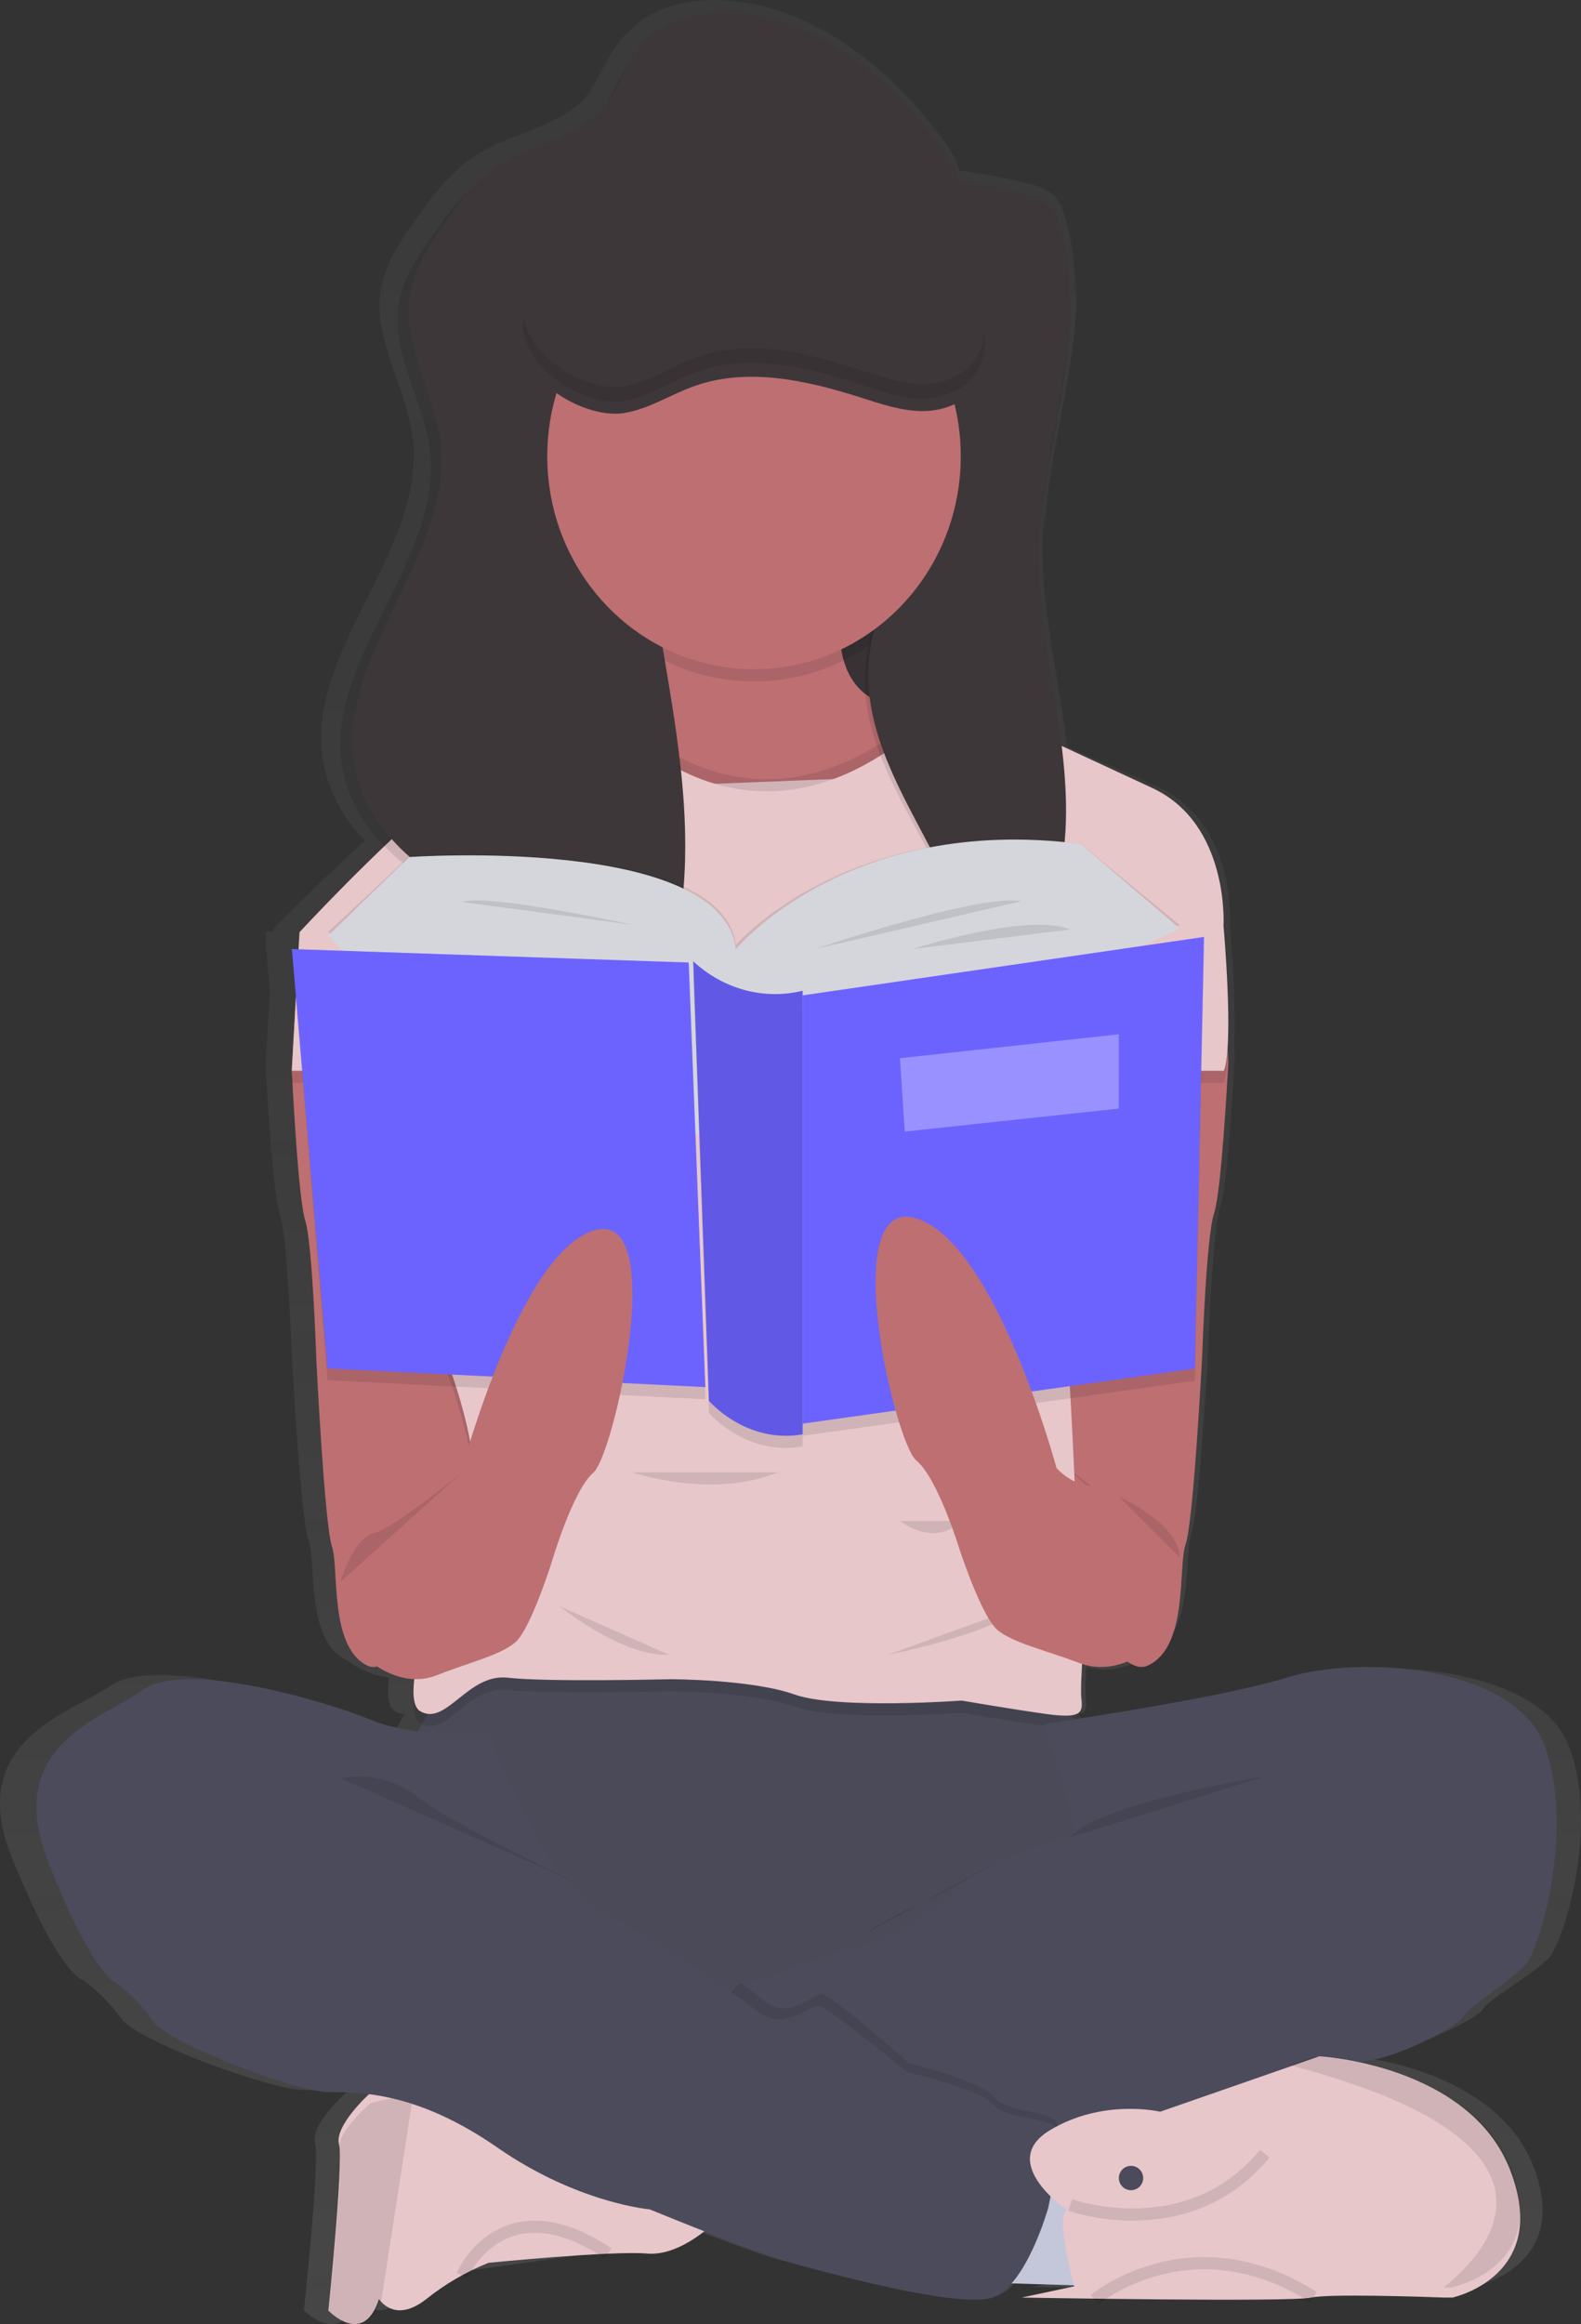 <svg width="130" height="191" viewBox="0 0 130 191" fill="none" xmlns="http://www.w3.org/2000/svg">
<rect x="0" y="0" width="130" height="191" fill="#333333" stroke="none"/>
<path d="M129.032 143.581C126.544 136.819 112.849 136.183 106.906 137.907C102.683 139.136 93.781 140.522 89.026 141.218L88.718 140.925C89.334 140.742 89.349 140.293 89.273 139.627C89.229 138.749 89.242 137.87 89.311 136.994C92.225 137.899 94.82 135.757 94.82 135.757C98.244 134.235 97.323 127.719 97.978 125.938C98.468 124.606 98.997 116.759 99.233 112.847H99.282L99.309 111.534C99.343 110.967 99.359 110.636 99.359 110.636C99.359 110.636 99.693 101.068 100.348 99.131C100.956 97.35 101.451 88.376 101.527 86.953C101.527 86.831 101.527 86.766 101.527 86.766L101.478 85.937C101.512 85.332 101.527 84.658 101.523 83.95C101.523 80.696 101.185 76.598 101.143 75.936C101.143 75.84 101.143 75.726 101.143 75.589C101.169 74.2 100.994 67.243 95.079 64.614C92.899 63.639 90.278 62.479 87.74 61.348C87.086 55.697 85.591 50.076 85.72 44.383C85.72 43.526 85.796 42.67 85.88 41.818C85.88 42.065 85.853 42.316 85.849 42.579C85.849 43.131 85.849 43.686 85.849 44.238C86.074 37.118 88.763 29.959 88.512 22.991C88.49 23.672 88.44 24.357 88.375 25.042C88.507 22.685 88.26 20.323 87.645 18.044C87.417 17.241 87.109 16.411 86.45 15.874C85.828 15.442 85.115 15.16 84.366 15.049C82.566 14.588 80.737 14.247 78.891 14.029C78.611 13.17 78.195 12.362 77.659 11.635C73.801 6.337 68.087 1.36 61.33 0.218C57.941 -0.353 54.041 0.123 51.736 2.547C51.495 2.76 51.269 2.989 51.059 3.232C49.819 4.712 49.286 6.657 48.015 8.134C47.932 8.233 47.837 8.324 47.745 8.419C45.257 10.645 41.38 11.11 38.615 13.108C38.127 13.466 37.671 13.865 37.249 14.299C36.135 15.404 35.135 16.619 34.266 17.926C33.022 19.676 31.744 21.499 31.349 23.588C30.553 27.775 33.403 31.744 33.932 35.957C35.111 45.384 24.683 53.748 26.658 63.05C27.185 65.335 28.348 67.423 30.013 69.074C25.946 72.758 22.484 76.331 22.484 76.331V76.544H21.841L21.906 77.305H21.841L22.195 81.435L21.841 87.448C21.841 87.448 21.841 87.512 21.841 87.634V87.665V87.828C21.841 87.828 21.841 87.893 21.841 88.015H21.864C21.982 90.218 22.45 98.142 23.006 99.812C23.66 101.749 23.991 111.317 23.991 111.317C23.991 111.317 24.714 124.838 25.376 126.627C26.038 128.416 25.098 134.912 28.533 136.446C29.538 137.217 30.728 137.71 31.984 137.877C31.809 139.3 31.919 140.331 32.486 140.655C32.729 140.797 33.004 140.876 33.285 140.883C33.052 141.229 32.845 141.591 32.665 141.968C31.301 141.825 29.962 141.509 28.678 141.028C24.988 139.505 12.742 136.08 9.185 138.489C5.627 140.898 -2.932 143.083 1.02 152.78C4.973 162.476 6.814 162.72 6.814 162.72C8.031 163.604 9.098 164.676 9.976 165.898C11.163 167.683 22.222 171.766 24.988 171.766C26.163 171.748 27.339 171.806 28.507 171.941C28.507 171.941 25.505 174.575 25.904 176.105C26.304 177.634 24.991 189.881 24.991 189.881C24.991 189.881 28.035 192.948 29.336 188.926L29.382 188.987C29.625 189.318 30.942 190.813 33.418 188.926C34.432 188.157 35.508 187.474 36.636 186.886L48.628 185.189C49.878 185.111 51.132 185.102 52.383 185.162C54.285 185.318 56.153 184.192 57.328 183.32C59.812 184.264 62.605 185.295 63.933 185.672C66.626 186.433 79.005 189.755 81.9 188.717C82.502 188.477 83.037 188.096 83.46 187.605L86.222 187.693L84.929 187.952C84.929 187.952 87.447 187.993 90.871 188.039L90.727 188.123L95.022 188.085C101.306 188.142 108.367 188.161 109.295 187.952C110.749 187.628 118.3 187.856 120.526 187.952H121.146C121.146 187.952 129.443 186.296 126.019 177.874C123.387 171.405 115.295 169.525 111.704 169.007C112.715 168.805 113.587 168.649 114.165 168.558C116.672 168.177 121.542 165.894 121.937 165.114C122.333 164.334 126.415 162.069 127.469 160.779C128.522 159.489 131.532 150.344 129.032 143.581ZM60.307 162.507L59.9 162.64L59.626 162.731L59.101 163.249C58.683 162.967 58.234 162.671 57.766 162.366C58.591 162.416 59.44 162.465 60.307 162.507Z" fill="url(#paint0_linear)"/>
<path d="M85 122.907C85 122.907 90.971 138.445 94.366 136.891C97.761 135.337 96.84 128.733 97.488 126.923C98.136 125.113 98.854 111.386 98.854 111.386C98.854 111.386 99.181 101.674 99.829 99.709C100.43 97.903 100.918 88.794 101 87.36C101 87.236 101 87.17 101 87.17L100.356 75.905L96.711 75L88.258 78.108L87.088 84.762L86.631 87.36L86.436 88.467L85 122.907Z" fill="#BE6F72"/>
<path opacity="0.1" d="M87 120C87 120 92.594 124.602 94.28 125.006C95.966 125.411 97 129 97 129" fill="black"/>
<path d="M39 123.134C39 123.134 33.402 138.421 30.22 136.893C27.037 135.364 27.9 128.867 27.293 127.086C26.685 125.305 26.012 111.799 26.012 111.799C26.012 111.799 25.705 102.244 25.098 100.31C24.534 98.533 24.077 89.571 24 88.161C24 88.039 24 87.974 24 87.974L24.607 76.891L28.024 76L35.949 79.057L37.046 85.604L37.474 88.161L37.657 89.25L39 123.134Z" fill="#BE6F72"/>
<path d="M77 42H65V62H77V42Z" fill="#3E373A"/>
<path opacity="0.1" d="M77 42H65V62H77V42Z" fill="black"/>
<path d="M37.172 138.263C37.172 138.263 32.714 143.354 34.368 144.279C36.023 145.203 46.724 162.532 46.724 162.532C46.724 162.532 81.876 167.028 88.504 160.282C95.133 153.536 95 141.485 95 141.485C95 141.485 89.674 142.675 89.093 142.029C88.512 141.382 85.322 138.263 85.322 138.263C85.322 138.263 40.229 135.422 37.172 138.263Z" fill="#4B4B5B"/>
<path opacity="0.02" d="M37.172 138.263C37.172 138.263 32.714 143.354 34.368 144.279C36.023 145.203 46.724 162.532 46.724 162.532C46.724 162.532 81.876 167.028 88.504 160.282C95.133 153.536 95 141.485 95 141.485C95 141.485 89.674 142.675 89.093 142.029C88.512 141.382 85.322 138.263 85.322 138.263C85.322 138.263 40.229 135.422 37.172 138.263Z" fill="black"/>
<path d="M99.99 76.218L88.682 85.141L85.264 85.386L84.009 85.476L62.928 87L41.068 85.424L37.815 85.189L33.669 84.892L25 76.713C25 76.713 31.136 70.229 36.511 65.853C38.629 64.124 40.63 62.726 42.089 62.176L42.338 62.09C43.255 61.738 44.074 61.174 44.727 60.447C48.971 56.131 52.895 45.479 52.895 45.479C52.895 45.479 71.616 35.939 69.355 48.453C67.093 60.968 77.771 57.874 77.771 57.874L81.291 59.458L82.682 60.087L86.229 61.689L94.23 65.31C100.51 68.162 99.99 76.218 99.99 76.218Z" fill="#BE6F72"/>
<path opacity="0.1" d="M62 56C71.389 56 79 48.165 79 38.5C79 28.835 71.389 21 62 21C52.611 21 45 28.835 45 38.5C45 48.165 52.611 56 62 56Z" fill="black"/>
<path opacity="0.1" d="M100.632 89H24C24 88.876 24 88.811 24 88.811L24.634 77.606C24.634 77.606 30.85 70.867 36.295 66.32L84.407 64.388L86.645 62L94.751 65.763C101.117 68.723 100.605 77.096 100.605 77.096C100.605 77.096 101.476 86.798 100.632 89Z" fill="black"/>
<path d="M100.632 88H24C24 87.876 24 87.811 24 87.811L24.634 76.606C24.634 76.606 30.85 69.867 36.295 65.32L84.407 63.388L86.645 61L94.751 64.763C101.117 67.723 100.605 76.096 100.605 76.096C100.605 76.096 101.476 85.798 100.632 88Z" fill="#E7C7CA"/>
<path opacity="0.1" d="M49.701 57.32C49.701 57.32 61.607 72.647 77.466 57.005C93.324 41.361 79.222 91.896 79.222 91.896L45 96L49.701 57.32Z" fill="black"/>
<path d="M49.701 58.32C49.701 58.32 61.607 73.647 77.466 58.005C93.324 42.361 79.222 92.896 79.222 92.896L45 97L49.701 58.32Z" fill="#E7C7CA"/>
<path opacity="0.1" d="M82.862 61.621L84.129 80.836L85.488 87.229L86.525 92.119C86.525 92.119 89.174 129.729 88.417 131.61C87.66 133.49 88.796 134.995 88.954 135.995C89.113 136.995 88.796 139.508 88.92 140.636C89.045 141.764 88.92 142.265 86.022 141.862C83.123 141.46 79.081 140.76 79.081 140.76C79.081 140.76 68.863 141.512 65.332 140.26C61.801 139.008 55.114 139.004 55.114 139.004C55.114 139.004 45.021 139.256 41.744 138.88C38.467 138.504 36.695 142.893 34.553 141.637C32.411 140.38 37.074 128.225 38.587 124.712C40.101 121.199 36.571 112.301 36.571 112.301L41.112 87.263L42.122 81.588V63.746L42.372 63.659C43.293 63.302 44.116 62.732 44.771 61.997L45.907 79.952L81.48 81.208V61" fill="black"/>
<path d="M82.862 60.621L84.129 79.836L85.488 86.229L86.525 91.119C86.525 91.119 89.174 128.729 88.417 130.61C87.66 132.49 88.796 133.995 88.954 134.995C89.113 135.995 88.796 138.508 88.92 139.636C89.045 140.764 88.92 141.265 86.022 140.862C83.123 140.46 79.081 139.76 79.081 139.76C79.081 139.76 68.863 140.512 65.332 139.26C61.801 138.008 55.114 138.004 55.114 138.004C55.114 138.004 45.021 138.256 41.744 137.88C38.467 137.504 36.695 141.893 34.553 140.637C32.411 139.38 37.074 127.225 38.587 123.712C40.101 120.199 36.571 111.301 36.571 111.301L41.112 86.263L42.122 80.588V62.746L42.372 62.659C43.293 62.302 44.116 61.732 44.771 60.997L45.907 78.952L81.48 80.208V60" fill="#E7C7CA"/>
<path opacity="0.1" d="M87.261 19.71C87.042 18.924 86.737 18.109 86.106 17.582C85.503 17.16 84.806 16.882 84.073 16.771C82.317 16.32 80.531 15.986 78.729 15.771C78.471 14.936 78.081 14.146 77.573 13.43C73.8 8.228 68.217 3.323 61.648 2.214C58.21 1.632 54.225 2.154 52.022 4.8C50.813 6.255 50.294 8.183 49.073 9.611C46.72 12.385 42.474 12.727 39.509 14.873C37.926 16 36.779 17.635 35.658 19.221C34.445 20.939 33.198 22.728 32.813 24.78C32.043 28.88 34.819 32.789 35.331 36.927C36.486 46.184 26.321 54.396 28.242 63.529C29.363 68.854 34.403 72.605 39.617 74.507C41.453 75.18 43.552 75.849 44.41 77.57C44.795 78.322 44.861 79.19 45.223 79.949C46.439 82.482 50.44 82.58 52.588 80.735C54.737 78.889 55.415 75.905 55.669 73.12C56.701 60.958 51.711 48.942 52.292 36.75C52.465 33.063 53.528 28.88 56.912 27.211C61.467 24.956 66.947 28.715 71.96 27.997C74.332 33.631 74.836 39.85 73.4 45.778C72.603 49.021 71.224 52.167 71.124 55.512C70.974 60.605 73.789 65.258 76.222 69.76C76.744 70.602 77.093 71.535 77.25 72.507C77.288 73.494 77.1 74.476 76.7 75.383C75.325 78.995 72.953 82.347 72.683 86.192C72.605 86.641 72.708 87.102 72.972 87.477C73.244 87.728 73.594 87.881 73.966 87.913C78.124 88.608 81.72 85.012 83.75 81.4C86.012 77.411 87.33 72.978 87.608 68.426C88.027 60.774 85.216 53.246 85.39 45.586C85.59 36.878 89.621 28.11 87.261 19.71Z" fill="black"/>
<path d="M87.273 18.916C87.058 18.121 86.758 17.296 86.138 16.764C85.545 16.336 84.86 16.055 84.138 15.942C82.411 15.486 80.656 15.149 78.883 14.931C78.63 14.087 78.247 13.288 77.747 12.562C74.037 7.3 68.547 2.339 62.087 1.217C58.706 0.628 54.788 1.156 52.622 3.833C51.433 5.304 50.922 7.255 49.722 8.699C47.408 11.505 43.232 11.851 40.317 14.022C38.761 15.163 37.632 16.817 36.531 18.421C35.338 20.159 34.111 21.969 33.733 24.045C32.975 28.193 35.705 32.147 36.209 36.333C37.345 45.697 27.349 54.005 29.238 63.244C30.34 68.632 35.296 72.426 40.423 74.35C42.229 75.031 44.292 75.707 45.137 77.449C45.515 78.209 45.58 79.087 45.936 79.856C47.132 82.418 51.066 82.517 53.179 80.65C55.291 78.783 55.958 75.764 56.208 72.947C57.222 60.644 52.315 48.488 52.887 36.154C53.057 32.425 54.102 28.193 57.431 26.505C61.91 24.223 67.297 28.025 72.227 27.299C74.56 32.999 75.055 39.29 73.643 45.287C72.859 48.568 71.504 51.751 71.405 55.134C71.258 60.286 74.025 64.993 76.418 69.548C76.932 70.4 77.275 71.344 77.429 72.327C77.467 73.325 77.282 74.319 76.888 75.236C75.536 78.89 73.204 82.281 72.939 86.171C72.861 86.625 72.963 87.091 73.223 87.471C73.49 87.725 73.834 87.88 74.2 87.912C78.289 88.615 81.825 84.977 83.82 81.323C86.045 77.287 87.341 72.803 87.614 68.198C88.027 60.457 85.263 52.842 85.433 45.093C85.63 36.284 89.594 27.413 87.273 18.916Z" fill="#3E373A"/>
<path d="M79 187.525L94 188L91.849 177L80.358 178.081L79 187.525Z" fill="#C3C7D9"/>
<path d="M125.566 161.311C124.558 162.617 120.66 164.97 120.282 165.754C119.905 166.539 115.251 168.892 112.859 169.284C110.466 169.676 102.922 171.378 101.537 172.292C100.544 172.951 92.577 175.038 87.343 176.195C85.925 176.543 84.49 176.812 83.044 176.999C80.78 177.128 56 168.37 56 168.37L60.778 163.272L61.042 163.178C62.393 162.703 68.635 160.511 72.1 159.467C76.002 158.291 80.531 153.455 80.531 153.455C80.531 153.455 87.196 151.102 88.079 150.839C88.962 150.576 85.814 141.689 85.814 141.689C85.814 141.689 100.28 139.603 105.941 137.834C111.602 136.065 124.686 136.72 127.075 143.65C129.464 150.58 126.588 160.005 125.566 161.311Z" fill="#4B4B5B"/>
<path d="M59 182.419C59 182.419 56.105 185.458 53.206 185.207C50.306 184.957 40.169 185.967 40.169 185.967C38.332 186.703 36.611 187.705 35.062 188.941C32.692 190.817 31.434 189.321 31.199 189.002L31.158 188.941C29.895 192.933 27 189.891 27 189.891C27 189.891 28.259 177.736 27.873 176.217C27.488 174.697 30.364 172.088 30.364 172.088L33.766 171.218L42.384 169L54.733 173.303L59 182.419Z" fill="#E7C7CA"/>
<path opacity="0.1" d="M34 172L31.354 189.081L31.311 189.022C30.002 192.857 27 189.934 27 189.934C27 189.934 28.305 178.26 27.905 176.801C27.506 175.342 30.488 172.835 30.488 172.835L34 172Z" fill="black"/>
<path opacity="0.1" d="M52 121C52 121 58.422 123.25 64 121H52Z" fill="black"/>
<path opacity="0.1" d="M74 125C74 125 76.819 127.25 79 125H74Z" fill="black"/>
<path opacity="0.1" d="M73 136C73 136 81.812 134.286 84 132L73 136Z" fill="black"/>
<path opacity="0.1" d="M46 132C46 132 51.161 136.182 55 135.994L46 132Z" fill="black"/>
<path opacity="0.1" d="M86.968 176.184C85.567 176.537 84.149 176.809 82.721 176.999C80.484 177.13 56 168.259 56 168.259L60.721 163.095L60.982 163C61.727 163.56 62.339 164.041 62.775 164.406C64.83 166.13 66.814 163.878 67.559 163.878C68.305 163.878 74.767 169.57 74.767 169.57C74.767 169.57 80.733 171.028 81.729 172.351C82.725 173.674 86.204 173.412 86.823 174.337C87.009 174.623 87.031 175.326 86.968 176.184Z" fill="black"/>
<path d="M40.219 142.504C40.219 142.504 34.08 142.857 30.54 141.362C27 139.866 15.237 136.415 11.822 138.839C8.407 141.263 0.185 143.405 3.979 153.049C7.773 162.692 9.545 162.943 9.545 162.943C10.72 163.826 11.744 164.892 12.581 166.101C13.719 167.878 24.344 171.935 27 171.935C29.656 171.935 34.334 171.935 40.91 176.502C47.486 181.068 53.431 181.578 53.431 181.578C53.431 181.578 61.779 185.003 64.378 185.764C66.978 186.525 78.854 189.821 81.639 188.809C84.424 187.796 86.192 181.449 86.192 181.449C86.192 181.449 87.456 175.741 86.822 174.854C86.189 173.967 82.648 174.218 81.639 172.951C80.63 171.684 74.555 170.287 74.555 170.287C74.555 170.287 67.994 164.83 67.236 164.83C66.477 164.83 64.458 166.984 62.367 165.336C58.203 162.243 53.827 159.445 49.273 156.964C44.469 154.426 40.219 142.504 40.219 142.504Z" fill="#4B4B5B"/>
<path opacity="0.1" d="M28 146.14C29.123 145.927 30.284 145.957 31.392 146.23C32.5 146.503 33.526 147.011 34.389 147.713C37.507 150.136 48 155 48 155" fill="black"/>
<path opacity="0.1" d="M104 146C104 146 90.517 148.121 88 151L104 146Z" fill="black"/>
<path d="M119.426 188.824H118.819C116.639 188.744 109.254 188.507 107.832 188.824C106.159 189.22 84 188.824 84 188.824L88.332 187.9C88.332 187.9 86.725 182.119 87.745 181.64C87.745 181.64 81.948 177.722 86.319 175.078C90.689 172.433 95.4 173.548 95.4 173.548L106.371 169.733L108.478 169C108.478 169 120.844 169.662 124.19 178.385C127.537 187.107 119.426 188.824 119.426 188.824Z" fill="#E7C7CA"/>
<path opacity="0.1" d="M119.314 188H118.696C122.365 185.079 130.666 176.185 106 169.704L108.148 169C108.148 169 120.761 169.635 124.174 178.004C127.588 186.372 119.314 188 119.314 188Z" fill="black"/>
<path d="M93 180C93.552 180 94 179.552 94 179C94 178.448 93.552 178 93 178C92.448 178 92 178.448 92 179C92 179.552 92.448 180 93 180Z" fill="#4B4B5B"/>
<g opacity="0.1">
<path opacity="0.1" d="M74.325 37.889C74.473 33.696 73.727 29.52 72.137 25.638C67.182 26.378 61.754 22.555 57.241 24.841C53.902 26.534 52.854 30.776 52.667 34.515C52.621 35.503 52.614 36.49 52.633 37.477C52.633 37.126 52.633 36.772 52.667 36.421C52.842 32.682 53.891 28.44 57.241 26.747C61.754 24.46 67.174 28.272 72.137 27.544C73.483 30.832 74.225 34.337 74.325 37.889Z" fill="black"/>
<path opacity="0.1" d="M35.926 37.191C35.992 36.361 35.975 35.526 35.877 34.698C35.473 31.344 33.639 28.139 33.308 24.868C32.881 28.813 35.393 32.602 35.877 36.604C35.926 36.81 35.926 36.993 35.926 37.191Z" fill="black"/>
<path opacity="0.1" d="M56.01 71.397C55.773 74.225 55.106 77.248 52.961 79.123C50.815 80.998 46.862 80.895 45.669 78.326C45.288 77.564 45.23 76.676 44.861 75.914C44.015 74.168 41.933 73.49 40.115 72.807C34.95 70.875 29.969 67.09 28.86 61.673C28.76 61.183 28.693 60.686 28.657 60.187C28.564 61.322 28.632 62.464 28.86 63.579C29.969 68.98 34.958 72.781 40.115 74.713C41.933 75.395 44.015 76.074 44.861 77.82C45.242 78.582 45.307 79.462 45.669 80.232C46.87 82.801 50.83 82.9 52.961 81.029C55.091 79.157 55.755 76.131 56.01 73.303C56.126 71.814 56.165 70.32 56.128 68.828C56.128 69.693 56.078 70.547 56.01 71.397Z" fill="black"/>
<path opacity="0.1" d="M85.451 43.477C85.451 44.029 85.451 44.578 85.451 45.127C85.665 38.037 88.264 30.91 88.009 23.969C87.811 30.387 85.596 36.951 85.451 43.477Z" fill="black"/>
<path opacity="0.1" d="M77.271 72.155C77.365 71.703 77.395 71.24 77.359 70.779C77.206 69.793 76.86 68.846 76.341 67.993C74.138 63.8 71.626 59.508 71.329 54.854C71.329 55.053 71.302 55.236 71.299 55.449C71.146 60.61 73.932 65.333 76.341 69.899C76.751 70.606 77.064 71.365 77.271 72.155Z" fill="black"/>
<path opacity="0.1" d="M87.643 66.64C87.358 71.258 86.044 75.754 83.797 79.798C81.784 83.461 78.228 87.109 74.108 86.403C73.739 86.371 73.391 86.214 73.124 85.957C73.047 85.87 72.986 85.769 72.945 85.66C72.899 85.957 72.861 86.258 72.838 86.563C72.76 87.017 72.862 87.484 73.124 87.863C73.391 88.12 73.739 88.277 74.108 88.309C78.228 89.014 81.784 85.367 83.797 81.704C86.044 77.659 87.358 73.164 87.643 68.546C87.689 67.654 87.692 66.766 87.666 65.878C87.658 66.133 87.658 66.385 87.643 66.64Z" fill="black"/>
</g>
<path opacity="0.1" d="M88 181.216C88 181.216 97.642 184.693 104 177" stroke="black" stroke-miterlimit="10"/>
<path opacity="0.1" d="M90 189C90 189 97.916 182.397 108 188.784" stroke="black" stroke-miterlimit="10"/>
<path opacity="0.1" d="M38 187C38 187 41.269 179.369 50 185.188" stroke="black" stroke-miterlimit="10"/>
<path opacity="0.1" d="M27 76.576L33.65 70.38C33.65 70.38 59.434 68.638 60.501 77.671C60.501 77.671 69.642 66.961 88.866 69.347L97 76.022L74.518 86.19L52.671 94L36.58 86.577L27 76.576Z" fill="black"/>
<path d="M27 76.879L33.65 70.436C33.65 70.436 59.434 68.623 60.501 78.018C60.501 78.018 69.642 66.88 88.866 69.36L97 76.303L74.518 86.878L52.671 95L36.58 87.28L27 76.879Z" fill="#D5D6DB"/>
<path opacity="0.1" d="M24 78L26.931 113.423L58 115L56.652 79.728L56.626 79.135L24 78Z" fill="black"/>
<path d="M24 78L26.931 112.466L58 114L56.652 79.681L56.626 79.104L24 78Z" fill="#6C63FF"/>
<path opacity="0.1" d="M99 78L66 82.803V118L98.248 113.477L99 78Z" fill="black"/>
<path d="M99 77L66 81.803V117L98.248 112.477L99 77Z" fill="#6C63FF"/>
<path opacity="0.3" d="M92 85L74 86.968L74.393 93L91.988 91.109L92 85Z" fill="white"/>
<path d="M28.741 131.887L30.478 136.578C30.478 136.578 33.059 138.8 35.884 137.689C38.709 136.578 41.172 136.027 42.4 134.945C43.628 133.864 45.351 128.433 45.351 128.433C45.351 128.433 47.073 122.508 48.791 121.027C50.51 119.546 55.06 99.142 48.791 101.137C42.522 103.133 37.728 121.646 37.728 121.646C37.728 121.646 36.622 123.001 35.025 123.127C33.428 123.253 30.231 122.879 29.615 124.238C28.999 125.596 26.897 129.173 28.741 131.887Z" fill="#BE6F72"/>
<path opacity="0.1" d="M66 82.425C64.429 82.808 62.797 82.788 61.234 82.367C59.671 81.946 58.221 81.135 57 80L58.294 116.129C58.294 116.129 61.34 119.693 66 118.879V82.425Z" fill="black"/>
<path d="M66 81.425C64.429 81.808 62.797 81.788 61.234 81.367C59.671 80.946 58.221 80.135 57 79L58.294 115.129C58.294 115.129 61.34 118.693 66 117.879V81.425Z" fill="#6C63FF"/>
<path opacity="0.1" d="M66 81.425C64.429 81.808 62.797 81.788 61.234 81.367C59.671 80.946 58.221 80.135 57 79L58.294 115.129C58.294 115.129 61.34 118.693 66 117.879V81.425Z" fill="black"/>
<path opacity="0.1" d="M67 78C67 78 80.485 73.417 84 74.062L67 78Z" fill="black"/>
<path opacity="0.1" d="M52 76C52 76 40.004 73.392 38 74.132L52 76Z" fill="black"/>
<path opacity="0.1" d="M75 78C75 78 84.548 74.936 88 76.393L75 78Z" fill="black"/>
<path opacity="0.1" d="M71 159C72.394 158.072 73.878 157.255 75.434 156.558C77.751 155.568 82 153 82 153" fill="black"/>
<path opacity="0.1" d="M38 121C38 121 32.402 125.602 30.72 126.006C29.038 126.411 28 130 28 130" fill="black"/>
<path d="M96.224 130.876L94.434 135.578C94.434 135.578 91.743 137.8 88.796 136.689C85.848 135.578 83.289 135.027 82.005 133.945C80.722 132.864 78.931 127.433 78.931 127.433C78.931 127.433 77.14 121.508 75.345 120.027C73.55 118.546 68.812 98.142 75.345 100.137C81.878 102.133 86.874 120.646 86.874 120.646C86.874 120.646 88.027 122.001 89.691 122.127C91.355 122.253 94.687 121.879 95.329 123.238C95.971 124.596 98.146 128.173 96.224 130.876Z" fill="#BE6F72"/>
<path opacity="0.1" d="M92 123C92 123 97.021 125.277 97 128L92 123Z" fill="black"/>
<path d="M62 55C71.389 55 79 47.165 79 37.5C79 27.835 71.389 20 62 20C52.611 20 45 27.835 45 37.5C45 47.165 52.611 55 62 55Z" fill="#BE6F72"/>
<path d="M51.319 33.945C53.357 33.621 55.144 32.42 57.092 31.731C61.451 30.18 66.272 31.243 70.684 32.642C72.376 33.179 74.095 33.785 75.87 33.785C77.645 33.785 79.53 33.049 80.436 31.498C81.271 30.073 81.109 28.222 80.406 26.724C79.703 25.227 78.525 24.023 77.337 22.887C73.426 19.145 68.574 15.648 63.207 16.029C61.048 16.185 58.984 16.966 56.998 17.831C54.497 18.922 52.063 20.164 49.709 21.55C47.9 22.613 44.549 24.034 43.507 25.977C41.138 30.355 47.633 34.532 51.319 33.945Z" fill="#3E373A"/>
<path opacity="0.1" d="M80.434 29.162C79.528 30.786 77.644 31.557 75.869 31.557C74.094 31.557 72.375 30.946 70.679 30.383C66.268 28.918 61.45 27.8 57.088 29.429C55.144 30.152 53.354 31.425 51.316 31.744C48.345 32.239 43.562 29.493 43.042 26C42.46 30.036 48.007 33.493 51.316 32.942C53.354 32.603 55.144 31.345 57.088 30.627C61.45 28.998 66.268 30.116 70.679 31.581C72.375 32.144 74.09 32.778 75.869 32.754C77.647 32.73 79.528 31.988 80.434 30.359C80.904 29.473 81.088 28.449 80.96 27.441C80.902 28.048 80.722 28.634 80.434 29.162Z" fill="black"/>
<defs>
<linearGradient id="paint0_linear" x1="64.998" y1="191.011" x2="64.998" y2="-0.003" gradientUnits="userSpaceOnUse">
<stop stop-color="#808080" stop-opacity="0.25"/>
<stop offset="0.54" stop-color="#808080" stop-opacity="0.12"/>
<stop offset="1" stop-color="#808080" stop-opacity="0.1"/>
</linearGradient>
</defs>
</svg>
